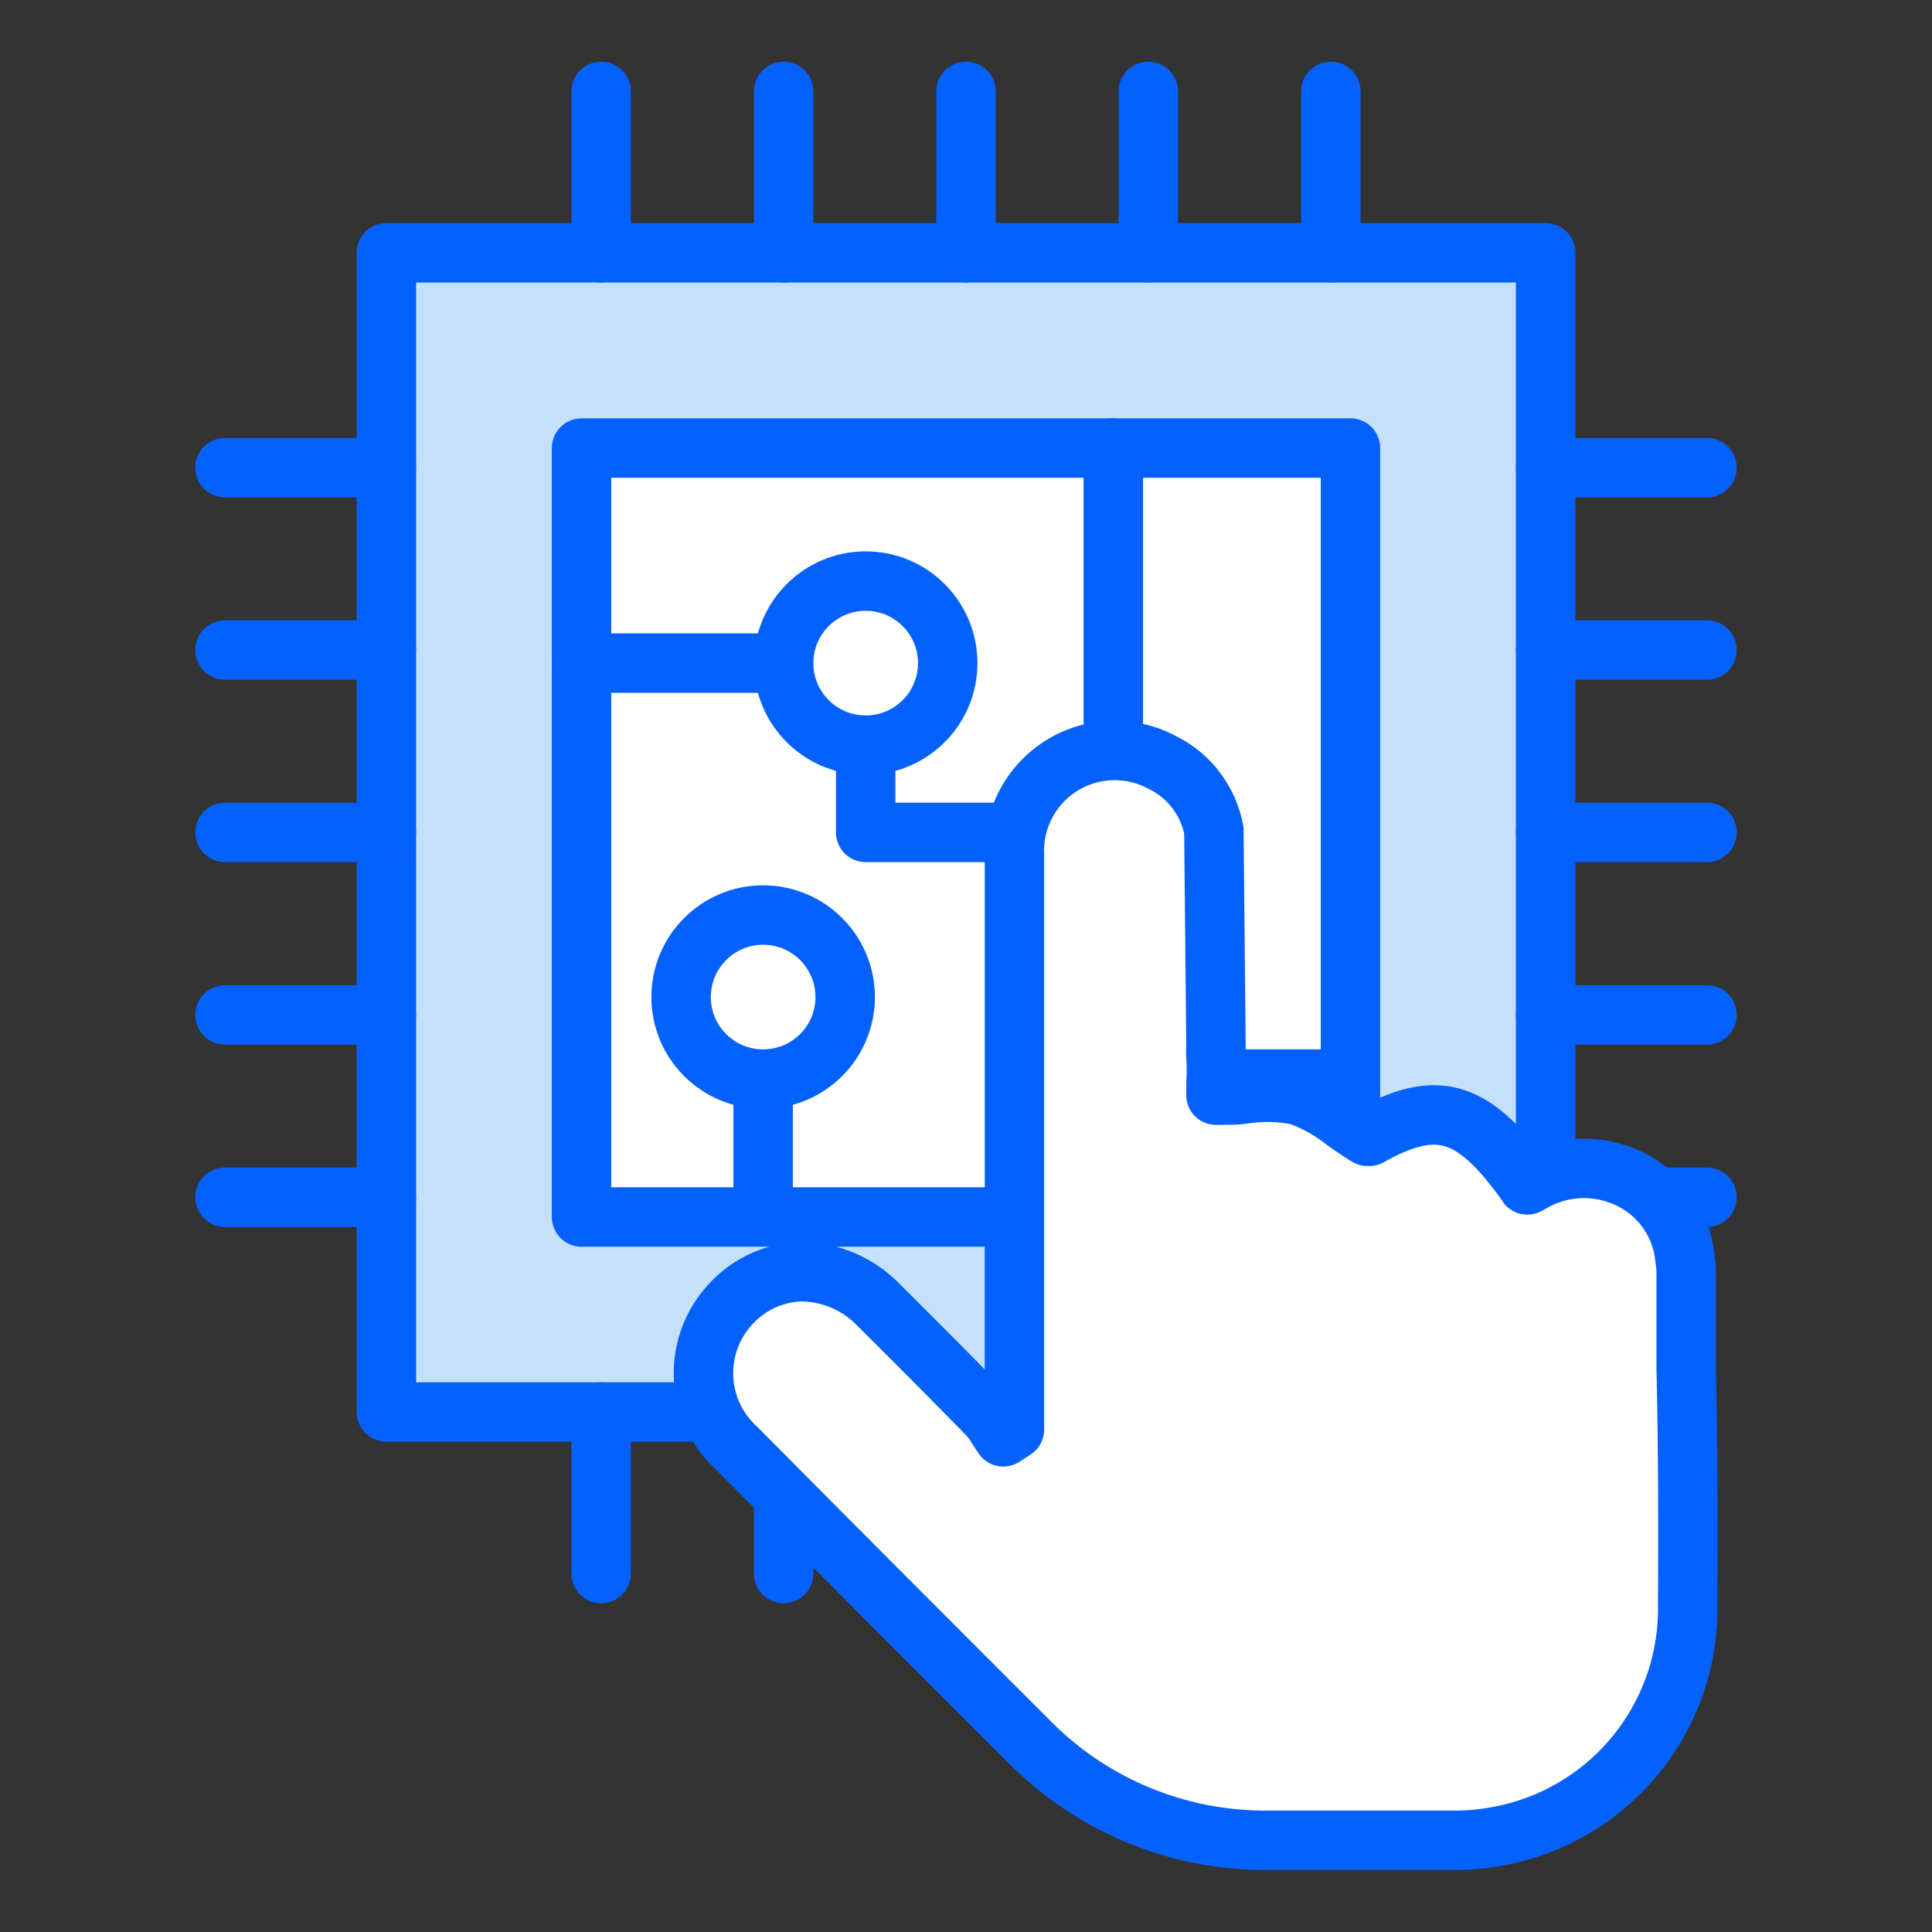 <svg id="Layer_1" data-name="Layer 1" xmlns="http://www.w3.org/2000/svg" viewBox="0 0 130 130"><rect x="0" y="0" width="130" height="130" fill="#333333" stroke="none"/><defs><style>.cls-1,.cls-3{fill:none;}.cls-1{stroke:#fff;stroke-miterlimit:10;}.cls-2{fill:#c5e1f9;}.cls-3,.cls-4{stroke:#0561fc;stroke-linecap:round;stroke-linejoin:round;stroke-width:4px;}.cls-4{fill:#fff;}</style></defs><rect class="cls-1" x="-931.14" y="-123.34" width="1621.72" height="1570.98"/><path class="cls-2" d="M26,17V95h78V17ZM90.87,81.88H39.13V30.15H90.87Z"/><rect class="cls-3" x="26" y="17.01" width="78" height="78"/><line class="cls-4" x1="40.45" y1="17.01" x2="40.45" y2="6.15"/><line class="cls-4" x1="52.73" y1="17.01" x2="52.73" y2="6.15"/><line class="cls-4" x1="65" y1="17.01" x2="65" y2="6.15"/><line class="cls-4" x1="77.27" y1="17.01" x2="77.27" y2="6.15"/><line class="cls-4" x1="89.55" y1="17.01" x2="89.55" y2="6.15"/><line class="cls-4" x1="40.45" y1="105.88" x2="40.45" y2="95.01"/><line class="cls-4" x1="52.73" y1="105.88" x2="52.73" y2="95.01"/><line class="cls-4" x1="65" y1="105.88" x2="65" y2="95.01"/><line class="cls-4" x1="77.27" y1="105.88" x2="77.27" y2="95.01"/><line class="cls-4" x1="89.55" y1="105.88" x2="89.55" y2="95.01"/><line class="cls-4" x1="104" y1="31.47" x2="114.86" y2="31.47"/><line class="cls-4" x1="104" y1="43.74" x2="114.86" y2="43.74"/><line class="cls-4" x1="104" y1="56.01" x2="114.86" y2="56.01"/><line class="cls-4" x1="104" y1="68.29" x2="114.86" y2="68.29"/><line class="cls-4" x1="104" y1="80.56" x2="114.86" y2="80.56"/><line class="cls-4" x1="15.14" y1="31.47" x2="26" y2="31.47"/><line class="cls-4" x1="15.14" y1="43.74" x2="26" y2="43.74"/><line class="cls-4" x1="15.14" y1="56.01" x2="26" y2="56.01"/><line class="cls-4" x1="15.14" y1="68.29" x2="26" y2="68.29"/><line class="cls-4" x1="15.14" y1="80.56" x2="26" y2="80.56"/><rect class="cls-4" x="39.13" y="30.15" width="51.74" height="51.74"/><line class="cls-4" x1="51.35" y1="67.09" x2="51.35" y2="81.88"/><circle class="cls-4" cx="51.35" cy="67.09" r="5.52"/><polyline class="cls-4" points="74.91 56.01 58.25 56.01 58.25 44.62 39.13 44.62"/><line class="cls-4" x1="74.91" y1="30.15" x2="74.91" y2="58.25"/><line class="cls-4" x1="74.91" y1="58.25" x2="74.91" y2="81.88"/><line class="cls-4" x1="90.87" y1="72.61" x2="74.91" y2="72.61"/><circle class="cls-4" cx="58.25" cy="44.62" r="5.52"/><circle class="cls-4" cx="74.91" cy="56.01" r="5.52"/><path id="Path_2100" data-name="Path 2100" class="cls-4" d="M113.56,107.89a15.56,15.56,0,0,1-12.9,15.69,15.32,15.32,0,0,1-2.79.25c-4,0-8.31,0-12.68,0a22.31,22.31,0,0,1-16-6.7c-6.78-6.77-13.71-13.72-19.65-19.71a6.82,6.82,0,0,1-.25-9.8A6.65,6.65,0,0,1,54,85.57a7.33,7.33,0,0,1,5.13,2.25c2.36,2.34,4.66,4.66,7.39,7.44a5.33,5.33,0,0,1,.59.82l.28.43.12.17.75-.49v-.12a2.34,2.34,0,0,1,0-.38c0-.29,0-.58,0-.88V57.44a2.75,2.75,0,0,1,0-.5,6.75,6.75,0,0,1,9.86-5.68,6.42,6.42,0,0,1,3.56,4.62l.14,14.59a3.21,3.21,0,0,0,0,.62,15.62,15.62,0,0,1,0,1.81v.79h.26c.58,0,1.18,0,1.74-.09a10.33,10.33,0,0,1,3.55.11,10.53,10.53,0,0,1,3.06,1.69c.47.34,1,.69,1.48,1l.11.06.12,0c4.53-2.55,7-1.82,10.53,3.12l.1.15.17-.09a7,7,0,0,1,6-.61,6.64,6.64,0,0,1,4.43,5.6,8.23,8.23,0,0,1,.09,1.4v6.08C113.58,97.27,113.59,102.62,113.56,107.89Z"/></svg>